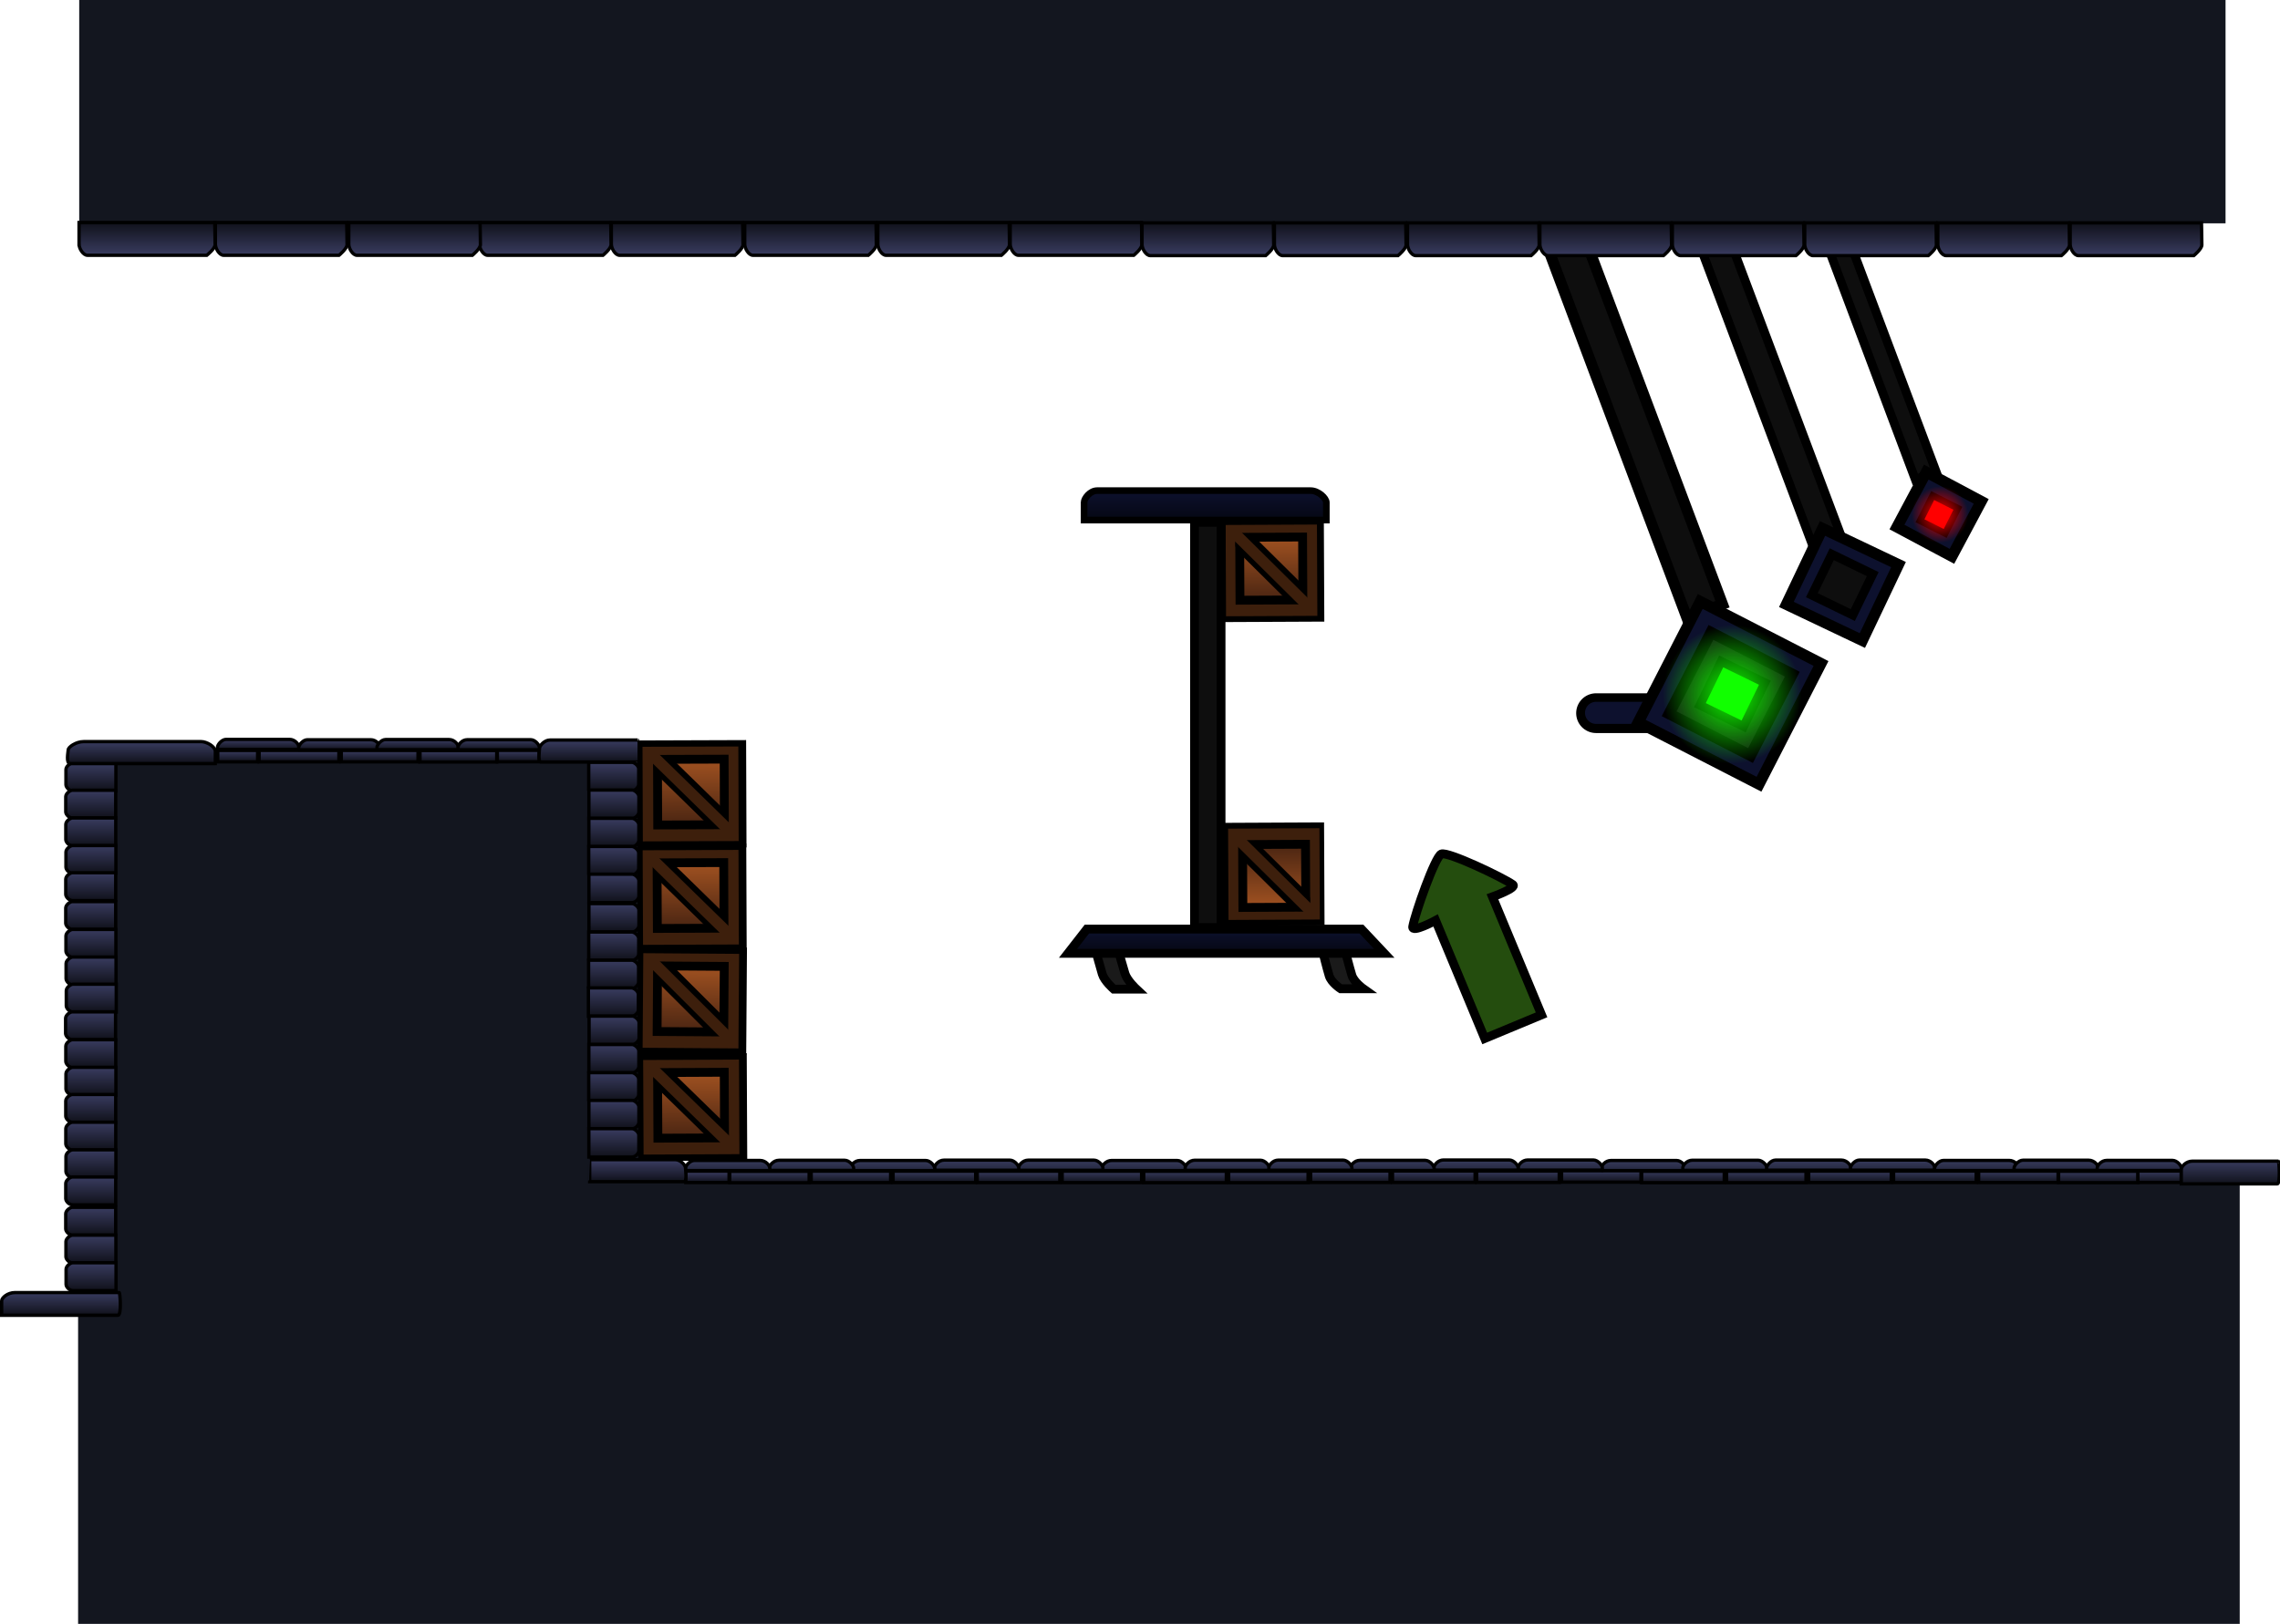 <svg version="1.1" xmlns="http://www.w3.org/2000/svg" xmlns:xlink="http://www.w3.org/1999/xlink" width="516.068" height="367.62" viewBox="0,0,516.068,367.62"><defs><radialGradient cx="373.292" cy="151.867" r="15.717" gradientUnits="userSpaceOnUse" id="color-1"><stop offset="0" stop-color="#11ff00"/><stop offset="1" stop-color="#11ff00" stop-opacity="0"/></radialGradient><linearGradient x1="164.707" y1="45.066" x2="164.707" y2="52.482" gradientUnits="userSpaceOnUse" id="color-2"><stop offset="0" stop-color="#10111a"/><stop offset="1" stop-color="#393c60"/></linearGradient><linearGradient x1="194.834" y1="45.066" x2="194.834" y2="52.482" gradientUnits="userSpaceOnUse" id="color-3"><stop offset="0" stop-color="#10111a"/><stop offset="1" stop-color="#393c60"/></linearGradient><linearGradient x1="224.795" y1="45.066" x2="224.795" y2="52.482" gradientUnits="userSpaceOnUse" id="color-4"><stop offset="0" stop-color="#10111a"/><stop offset="1" stop-color="#393c60"/></linearGradient><linearGradient x1="254.638" y1="45.137" x2="254.638" y2="52.554" gradientUnits="userSpaceOnUse" id="color-5"><stop offset="0" stop-color="#10111a"/><stop offset="1" stop-color="#393c60"/></linearGradient><linearGradient x1="284.599" y1="45.137" x2="284.599" y2="52.554" gradientUnits="userSpaceOnUse" id="color-6"><stop offset="0" stop-color="#10111a"/><stop offset="1" stop-color="#393c60"/></linearGradient><linearGradient x1="314.726" y1="45.137" x2="314.726" y2="52.554" gradientUnits="userSpaceOnUse" id="color-7"><stop offset="0" stop-color="#10111a"/><stop offset="1" stop-color="#393c60"/></linearGradient><linearGradient x1="344.687" y1="45.137" x2="344.687" y2="52.554" gradientUnits="userSpaceOnUse" id="color-8"><stop offset="0" stop-color="#10111a"/><stop offset="1" stop-color="#393c60"/></linearGradient><linearGradient x1="374.672" y1="45.137" x2="374.672" y2="52.554" gradientUnits="userSpaceOnUse" id="color-9"><stop offset="0" stop-color="#10111a"/><stop offset="1" stop-color="#393c60"/></linearGradient><linearGradient x1="404.633" y1="45.137" x2="404.633" y2="52.554" gradientUnits="userSpaceOnUse" id="color-10"><stop offset="0" stop-color="#10111a"/><stop offset="1" stop-color="#393c60"/></linearGradient><linearGradient x1="434.76" y1="45.137" x2="434.76" y2="52.554" gradientUnits="userSpaceOnUse" id="color-11"><stop offset="0" stop-color="#10111a"/><stop offset="1" stop-color="#393c60"/></linearGradient><linearGradient x1="464.721" y1="45.137" x2="464.721" y2="52.554" gradientUnits="userSpaceOnUse" id="color-12"><stop offset="0" stop-color="#10111a"/><stop offset="1" stop-color="#393c60"/></linearGradient><linearGradient x1="134.519" y1="45.066" x2="134.519" y2="52.482" gradientUnits="userSpaceOnUse" id="color-13"><stop offset="0" stop-color="#10111a"/><stop offset="1" stop-color="#393c60"/></linearGradient><linearGradient x1="104.652" y1="45.066" x2="104.652" y2="52.482" gradientUnits="userSpaceOnUse" id="color-14"><stop offset="0" stop-color="#10111a"/><stop offset="1" stop-color="#393c60"/></linearGradient><linearGradient x1="75.084" y1="45.066" x2="75.084" y2="52.482" gradientUnits="userSpaceOnUse" id="color-15"><stop offset="0" stop-color="#10111a"/><stop offset="1" stop-color="#393c60"/></linearGradient><linearGradient x1="44.896" y1="45.066" x2="44.896" y2="52.482" gradientUnits="userSpaceOnUse" id="color-16"><stop offset="0" stop-color="#10111a"/><stop offset="1" stop-color="#393c60"/></linearGradient><linearGradient x1="14.529" y1="45.066" x2="14.529" y2="52.482" gradientUnits="userSpaceOnUse" id="color-17"><stop offset="0" stop-color="#10111a"/><stop offset="1" stop-color="#393c60"/></linearGradient><linearGradient x1="155.395" y1="259.859" x2="155.395" y2="262.443" gradientUnits="userSpaceOnUse" id="color-18"><stop offset="0" stop-color="#373b5d"/><stop offset="1" stop-color="#11121c"/></linearGradient><linearGradient x1="240.203" y1="257.402" x2="240.203" y2="262.157" gradientUnits="userSpaceOnUse" id="color-19"><stop offset="0" stop-color="#373b5d"/><stop offset="1" stop-color="#11121c"/></linearGradient><linearGradient x1="230.644" y1="259.825" x2="230.644" y2="262.41" gradientUnits="userSpaceOnUse" id="color-20"><stop offset="0" stop-color="#373b5d"/><stop offset="1" stop-color="#11121c"/></linearGradient><linearGradient x1="211.781" y1="259.825" x2="211.781" y2="262.41" gradientUnits="userSpaceOnUse" id="color-21"><stop offset="0" stop-color="#373b5d"/><stop offset="1" stop-color="#11121c"/></linearGradient><linearGradient x1="221.351" y1="257.325" x2="221.351" y2="262.08" gradientUnits="userSpaceOnUse" id="color-22"><stop offset="0" stop-color="#373b5d"/><stop offset="1" stop-color="#11121c"/></linearGradient><linearGradient x1="192.734" y1="259.821" x2="192.734" y2="262.405" gradientUnits="userSpaceOnUse" id="color-23"><stop offset="0" stop-color="#373b5d"/><stop offset="1" stop-color="#11121c"/></linearGradient><linearGradient x1="202.304" y1="257.321" x2="202.304" y2="262.076" gradientUnits="userSpaceOnUse" id="color-24"><stop offset="0" stop-color="#373b5d"/><stop offset="1" stop-color="#11121c"/></linearGradient><linearGradient x1="183.269" y1="257.402" x2="183.269" y2="262.157" gradientUnits="userSpaceOnUse" id="color-25"><stop offset="0" stop-color="#373b5d"/><stop offset="1" stop-color="#11121c"/></linearGradient><linearGradient x1="173.84" y1="259.825" x2="173.84" y2="262.41" gradientUnits="userSpaceOnUse" id="color-26"><stop offset="0" stop-color="#373b5d"/><stop offset="1" stop-color="#11121c"/></linearGradient><linearGradient x1="268.33" y1="259.845" x2="268.33" y2="262.429" gradientUnits="userSpaceOnUse" id="color-27"><stop offset="0" stop-color="#373b5d"/><stop offset="1" stop-color="#11121c"/></linearGradient><linearGradient x1="249.466" y1="259.845" x2="249.466" y2="262.429" gradientUnits="userSpaceOnUse" id="color-28"><stop offset="0" stop-color="#373b5d"/><stop offset="1" stop-color="#11121c"/></linearGradient><linearGradient x1="259.036" y1="257.345" x2="259.036" y2="262.1" gradientUnits="userSpaceOnUse" id="color-29"><stop offset="0" stop-color="#373b5d"/><stop offset="1" stop-color="#11121c"/></linearGradient><linearGradient x1="164.936" y1="257.355" x2="164.936" y2="262.11" gradientUnits="userSpaceOnUse" id="color-30"><stop offset="0" stop-color="#373b5d"/><stop offset="1" stop-color="#11121c"/></linearGradient><linearGradient x1="145.934" y1="257.395" x2="145.934" y2="262.15" gradientUnits="userSpaceOnUse" id="color-31"><stop offset="0" stop-color="#373b5d"/><stop offset="1" stop-color="#11121c"/></linearGradient><linearGradient x1="141.363" y1="259.809" x2="141.363" y2="262.394" gradientUnits="userSpaceOnUse" id="color-32"><stop offset="0" stop-color="#3c3e64"/><stop offset="1" stop-color="#0f101a"/></linearGradient><linearGradient x1="353.242" y1="257.402" x2="353.242" y2="262.157" gradientUnits="userSpaceOnUse" id="color-33"><stop offset="0" stop-color="#373b5d"/><stop offset="1" stop-color="#11121c"/></linearGradient><linearGradient x1="343.684" y1="259.725" x2="343.684" y2="262.31" gradientUnits="userSpaceOnUse" id="color-34"><stop offset="0" stop-color="#373b5d"/><stop offset="1" stop-color="#11121c"/></linearGradient><linearGradient x1="324.82" y1="259.792" x2="324.82" y2="262.376" gradientUnits="userSpaceOnUse" id="color-35"><stop offset="0" stop-color="#373b5d"/><stop offset="1" stop-color="#11121c"/></linearGradient><linearGradient x1="334.39" y1="257.292" x2="334.39" y2="262.047" gradientUnits="userSpaceOnUse" id="color-36"><stop offset="0" stop-color="#373b5d"/><stop offset="1" stop-color="#11121c"/></linearGradient><linearGradient x1="305.773" y1="259.787" x2="305.773" y2="262.372" gradientUnits="userSpaceOnUse" id="color-37"><stop offset="0" stop-color="#373b5d"/><stop offset="1" stop-color="#11121c"/></linearGradient><linearGradient x1="315.343" y1="257.287" x2="315.343" y2="262.042" gradientUnits="userSpaceOnUse" id="color-38"><stop offset="0" stop-color="#373b5d"/><stop offset="1" stop-color="#11121c"/></linearGradient><linearGradient x1="296.373" y1="257.369" x2="296.373" y2="262.124" gradientUnits="userSpaceOnUse" id="color-39"><stop offset="0" stop-color="#373b5d"/><stop offset="1" stop-color="#11121c"/></linearGradient><linearGradient x1="286.879" y1="259.792" x2="286.879" y2="262.376" gradientUnits="userSpaceOnUse" id="color-40"><stop offset="0" stop-color="#373b5d"/><stop offset="1" stop-color="#11121c"/></linearGradient><linearGradient x1="381.033" y1="259.845" x2="381.033" y2="262.429" gradientUnits="userSpaceOnUse" id="color-41"><stop offset="0" stop-color="#373b5d"/><stop offset="1" stop-color="#11121c"/></linearGradient><linearGradient x1="362.169" y1="259.845" x2="362.169" y2="262.429" gradientUnits="userSpaceOnUse" id="color-42"><stop offset="0" stop-color="#373b5d"/><stop offset="1" stop-color="#11121c"/></linearGradient><linearGradient x1="371.67" y1="257.345" x2="371.67" y2="262.1" gradientUnits="userSpaceOnUse" id="color-43"><stop offset="0" stop-color="#373b5d"/><stop offset="1" stop-color="#11121c"/></linearGradient><linearGradient x1="277.845" y1="257.322" x2="277.845" y2="262.077" gradientUnits="userSpaceOnUse" id="color-44"><stop offset="0" stop-color="#373b5d"/><stop offset="1" stop-color="#11121c"/></linearGradient><linearGradient x1="456.187" y1="259.842" x2="456.187" y2="262.427" gradientUnits="userSpaceOnUse" id="color-45"><stop offset="0" stop-color="#373b5d"/><stop offset="1" stop-color="#11121c"/></linearGradient><linearGradient x1="399.974" y1="259.809" x2="399.974" y2="262.393" gradientUnits="userSpaceOnUse" id="color-46"><stop offset="0" stop-color="#373b5d"/><stop offset="1" stop-color="#11121c"/></linearGradient><linearGradient x1="390.645" y1="257.309" x2="390.645" y2="262.064" gradientUnits="userSpaceOnUse" id="color-47"><stop offset="0" stop-color="#373b5d"/><stop offset="1" stop-color="#11121c"/></linearGradient><linearGradient x1="419.193" y1="259.804" x2="419.193" y2="262.388" gradientUnits="userSpaceOnUse" id="color-48"><stop offset="0" stop-color="#373b5d"/><stop offset="1" stop-color="#11121c"/></linearGradient><linearGradient x1="409.623" y1="257.304" x2="409.623" y2="262.059" gradientUnits="userSpaceOnUse" id="color-49"><stop offset="0" stop-color="#373b5d"/><stop offset="1" stop-color="#11121c"/></linearGradient><linearGradient x1="428.658" y1="257.386" x2="428.658" y2="262.141" gradientUnits="userSpaceOnUse" id="color-50"><stop offset="0" stop-color="#373b5d"/><stop offset="1" stop-color="#11121c"/></linearGradient><linearGradient x1="438.087" y1="259.809" x2="438.087" y2="262.393" gradientUnits="userSpaceOnUse" id="color-51"><stop offset="0" stop-color="#373b5d"/><stop offset="1" stop-color="#11121c"/></linearGradient><linearGradient x1="446.647" y1="257.338" x2="446.647" y2="262.093" gradientUnits="userSpaceOnUse" id="color-52"><stop offset="0" stop-color="#373b5d"/><stop offset="1" stop-color="#11121c"/></linearGradient><linearGradient x1="465.476" y1="257.378" x2="465.476" y2="262.133" gradientUnits="userSpaceOnUse" id="color-53"><stop offset="0" stop-color="#373b5d"/><stop offset="1" stop-color="#11121c"/></linearGradient><linearGradient x1="470.046" y1="259.793" x2="470.046" y2="262.377" gradientUnits="userSpaceOnUse" id="color-54"><stop offset="0" stop-color="#373b5d"/><stop offset="1" stop-color="#11121c"/></linearGradient><linearGradient x1="258.77" y1="205.014" x2="258.77" y2="210.509" gradientUnits="userSpaceOnUse" id="color-55"><stop offset="0" stop-color="#0d112e"/><stop offset="1" stop-color="#050713"/></linearGradient><linearGradient x1="486.01" y1="257.554" x2="486.01" y2="262.698" gradientUnits="userSpaceOnUse" id="color-56"><stop offset="0" stop-color="#373b5d"/><stop offset="1" stop-color="#11121c"/></linearGradient><linearGradient x1="137.667" y1="236.359" x2="137.752" y2="254.267" gradientUnits="userSpaceOnUse" id="color-57"><stop offset="0" stop-color="#a75522"/><stop offset="1" stop-color="#3f1f10"/></linearGradient><linearGradient x1="137.681" y1="212.3" x2="137.552" y2="230.208" gradientUnits="userSpaceOnUse" id="color-58"><stop offset="0" stop-color="#a75522"/><stop offset="1" stop-color="#3f1f10"/></linearGradient><linearGradient x1="137.555" y1="188.885" x2="137.627" y2="206.793" gradientUnits="userSpaceOnUse" id="color-59"><stop offset="0" stop-color="#a75522"/><stop offset="1" stop-color="#3f1f10"/></linearGradient><linearGradient x1="137.522" y1="165.463" x2="137.585" y2="183.372" gradientUnits="userSpaceOnUse" id="color-60"><stop offset="0" stop-color="#a75522"/><stop offset="1" stop-color="#3f1f10"/></linearGradient><linearGradient x1="269.639" y1="201.148" x2="269.559" y2="183.979" gradientUnits="userSpaceOnUse" id="color-61"><stop offset="0" stop-color="#a75522"/><stop offset="1" stop-color="#3f1f10"/></linearGradient><linearGradient x1="268.998" y1="115.233" x2="269.077" y2="132.401" gradientUnits="userSpaceOnUse" id="color-62"><stop offset="0" stop-color="#a75522"/><stop offset="1" stop-color="#3f1f10"/></linearGradient><linearGradient x1="254.034" y1="105.756" x2="254.034" y2="112.423" gradientUnits="userSpaceOnUse" id="color-63"><stop offset="0" stop-color="#0d112e"/><stop offset="1" stop-color="#050713"/></linearGradient><linearGradient x1="84.99" y1="164.609" x2="84.99" y2="167.193" gradientUnits="userSpaceOnUse" id="color-64"><stop offset="0" stop-color="#393c60"/><stop offset="1" stop-color="#10111a"/></linearGradient><linearGradient x1="35.036" y1="164.575" x2="35.036" y2="167.16" gradientUnits="userSpaceOnUse" id="color-65"><stop offset="0" stop-color="#393c60"/><stop offset="1" stop-color="#10111a"/></linearGradient><linearGradient x1="48.92" y1="164.571" x2="48.92" y2="167.155" gradientUnits="userSpaceOnUse" id="color-66"><stop offset="0" stop-color="#393c60"/><stop offset="1" stop-color="#10111a"/></linearGradient><linearGradient x1="39.674" y1="162.071" x2="39.674" y2="164.447" gradientUnits="userSpaceOnUse" id="color-67"><stop offset="0" stop-color="#393c60"/><stop offset="1" stop-color="#10111a"/></linearGradient><linearGradient x1="58.063" y1="162.152" x2="58.063" y2="164.529" gradientUnits="userSpaceOnUse" id="color-68"><stop offset="0" stop-color="#393c60"/><stop offset="1" stop-color="#10111a"/></linearGradient><linearGradient x1="67.172" y1="164.575" x2="67.172" y2="167.16" gradientUnits="userSpaceOnUse" id="color-69"><stop offset="0" stop-color="#393c60"/><stop offset="1" stop-color="#10111a"/></linearGradient><linearGradient x1="75.774" y1="162.105" x2="75.774" y2="164.482" gradientUnits="userSpaceOnUse" id="color-70"><stop offset="0" stop-color="#393c60"/><stop offset="1" stop-color="#10111a"/></linearGradient><linearGradient x1="94.13" y1="162.145" x2="94.13" y2="164.522" gradientUnits="userSpaceOnUse" id="color-71"><stop offset="0" stop-color="#393c60"/><stop offset="1" stop-color="#10111a"/></linearGradient><linearGradient x1="98.545" y1="164.559" x2="98.545" y2="167.144" gradientUnits="userSpaceOnUse" id="color-72"><stop offset="0" stop-color="#393c60"/><stop offset="1" stop-color="#10111a"/></linearGradient><linearGradient x1="114.399" y1="162.221" x2="114.399" y2="167.198" gradientUnits="userSpaceOnUse" id="color-73"><stop offset="0" stop-color="#393c60"/><stop offset="1" stop-color="#10111a"/></linearGradient><linearGradient x1="1.771" y1="268.003" x2="1.771" y2="274.304" gradientUnits="userSpaceOnUse" id="color-74"><stop offset="0" stop-color="#393c60"/><stop offset="1" stop-color="#10111a"/></linearGradient><linearGradient x1="1.818" y1="274.307" x2="1.818" y2="280.609" gradientUnits="userSpaceOnUse" id="color-75"><stop offset="0" stop-color="#393c60"/><stop offset="1" stop-color="#10111a"/></linearGradient><linearGradient x1="1.85" y1="280.56" x2="1.85" y2="286.862" gradientUnits="userSpaceOnUse" id="color-76"><stop offset="0" stop-color="#393c60"/><stop offset="1" stop-color="#10111a"/></linearGradient><linearGradient x1="1.771" y1="198.794" x2="1.771" y2="205.095" gradientUnits="userSpaceOnUse" id="color-77"><stop offset="0" stop-color="#393c60"/><stop offset="1" stop-color="#10111a"/></linearGradient><linearGradient x1="1.818" y1="205.098" x2="1.818" y2="211.4" gradientUnits="userSpaceOnUse" id="color-78"><stop offset="0" stop-color="#393c60"/><stop offset="1" stop-color="#10111a"/></linearGradient><linearGradient x1="1.85" y1="211.351" x2="1.85" y2="217.653" gradientUnits="userSpaceOnUse" id="color-79"><stop offset="0" stop-color="#393c60"/><stop offset="1" stop-color="#10111a"/></linearGradient><linearGradient x1="1.898" y1="217.499" x2="1.898" y2="223.801" gradientUnits="userSpaceOnUse" id="color-80"><stop offset="0" stop-color="#393c60"/><stop offset="1" stop-color="#10111a"/></linearGradient><linearGradient x1="1.74" y1="223.762" x2="1.74" y2="230.063" gradientUnits="userSpaceOnUse" id="color-81"><stop offset="0" stop-color="#393c60"/><stop offset="1" stop-color="#10111a"/></linearGradient><linearGradient x1="1.788" y1="230.066" x2="1.788" y2="236.368" gradientUnits="userSpaceOnUse" id="color-82"><stop offset="0" stop-color="#393c60"/><stop offset="1" stop-color="#10111a"/></linearGradient><linearGradient x1="1.82" y1="236.319" x2="1.82" y2="242.621" gradientUnits="userSpaceOnUse" id="color-83"><stop offset="0" stop-color="#393c60"/><stop offset="1" stop-color="#10111a"/></linearGradient><linearGradient x1="1.776" y1="242.467" x2="1.776" y2="248.769" gradientUnits="userSpaceOnUse" id="color-84"><stop offset="0" stop-color="#393c60"/><stop offset="1" stop-color="#10111a"/></linearGradient><linearGradient x1="1.788" y1="248.743" x2="1.788" y2="255.044" gradientUnits="userSpaceOnUse" id="color-85"><stop offset="0" stop-color="#393c60"/><stop offset="1" stop-color="#10111a"/></linearGradient><linearGradient x1="1.82" y1="254.995" x2="1.82" y2="261.297" gradientUnits="userSpaceOnUse" id="color-86"><stop offset="0" stop-color="#393c60"/><stop offset="1" stop-color="#10111a"/></linearGradient><linearGradient x1="1.776" y1="261.144" x2="1.776" y2="267.445" gradientUnits="userSpaceOnUse" id="color-87"><stop offset="0" stop-color="#393c60"/><stop offset="1" stop-color="#10111a"/></linearGradient><linearGradient x1="1.82" y1="167.438" x2="1.82" y2="173.74" gradientUnits="userSpaceOnUse" id="color-88"><stop offset="0" stop-color="#393c60"/><stop offset="1" stop-color="#10111a"/></linearGradient><linearGradient x1="1.776" y1="173.587" x2="1.776" y2="179.888" gradientUnits="userSpaceOnUse" id="color-89"><stop offset="0" stop-color="#393c60"/><stop offset="1" stop-color="#10111a"/></linearGradient><linearGradient x1="1.788" y1="179.862" x2="1.788" y2="186.164" gradientUnits="userSpaceOnUse" id="color-90"><stop offset="0" stop-color="#393c60"/><stop offset="1" stop-color="#10111a"/></linearGradient><linearGradient x1="1.82" y1="186.114" x2="1.82" y2="192.416" gradientUnits="userSpaceOnUse" id="color-91"><stop offset="0" stop-color="#393c60"/><stop offset="1" stop-color="#10111a"/></linearGradient><linearGradient x1="1.776" y1="192.263" x2="1.776" y2="198.565" gradientUnits="userSpaceOnUse" id="color-92"><stop offset="0" stop-color="#393c60"/><stop offset="1" stop-color="#10111a"/></linearGradient><linearGradient x1="-4.952" y1="287.304" x2="-4.952" y2="292.448" gradientUnits="userSpaceOnUse" id="color-93"><stop offset="0" stop-color="#393c60"/><stop offset="1" stop-color="#10111a"/></linearGradient><linearGradient x1="13.246" y1="162.577" x2="13.246" y2="167.554" gradientUnits="userSpaceOnUse" id="color-94"><stop offset="0" stop-color="#393c60"/><stop offset="1" stop-color="#10111a"/></linearGradient><linearGradient x1="125.608" y1="257.221" x2="125.608" y2="262.198" gradientUnits="userSpaceOnUse" id="color-95"><stop offset="0" stop-color="#3c3e64"/><stop offset="1" stop-color="#0f101a"/></linearGradient><radialGradient cx="420.342" cy="111.167" r="6.417" gradientUnits="userSpaceOnUse" id="color-96"><stop offset="0" stop-color="#ff0000"/><stop offset="1" stop-color="#ff0000" stop-opacity="0"/></radialGradient><linearGradient x1="120.201" y1="199.253" x2="120.201" y2="205.681" gradientUnits="userSpaceOnUse" id="color-97"><stop offset="0" stop-color="#393c60"/><stop offset="1" stop-color="#10111a"/></linearGradient><linearGradient x1="120.153" y1="205.684" x2="120.153" y2="212.112" gradientUnits="userSpaceOnUse" id="color-98"><stop offset="0" stop-color="#393c60"/><stop offset="1" stop-color="#10111a"/></linearGradient><linearGradient x1="120.121" y1="212.062" x2="120.121" y2="218.489" gradientUnits="userSpaceOnUse" id="color-99"><stop offset="0" stop-color="#393c60"/><stop offset="1" stop-color="#10111a"/></linearGradient><linearGradient x1="120.074" y1="218.333" x2="120.074" y2="224.761" gradientUnits="userSpaceOnUse" id="color-100"><stop offset="0" stop-color="#393c60"/><stop offset="1" stop-color="#10111a"/></linearGradient><linearGradient x1="120.231" y1="224.72" x2="120.231" y2="231.148" gradientUnits="userSpaceOnUse" id="color-101"><stop offset="0" stop-color="#393c60"/><stop offset="1" stop-color="#10111a"/></linearGradient><linearGradient x1="120.183" y1="231.151" x2="120.183" y2="237.578" gradientUnits="userSpaceOnUse" id="color-102"><stop offset="0" stop-color="#393c60"/><stop offset="1" stop-color="#10111a"/></linearGradient><linearGradient x1="120.152" y1="237.528" x2="120.152" y2="243.956" gradientUnits="userSpaceOnUse" id="color-103"><stop offset="0" stop-color="#393c60"/><stop offset="1" stop-color="#10111a"/></linearGradient><linearGradient x1="120.195" y1="243.799" x2="120.195" y2="250.227" gradientUnits="userSpaceOnUse" id="color-104"><stop offset="0" stop-color="#393c60"/><stop offset="1" stop-color="#10111a"/></linearGradient><linearGradient x1="120.183" y1="250.2" x2="120.183" y2="256.628" gradientUnits="userSpaceOnUse" id="color-105"><stop offset="0" stop-color="#393c60"/><stop offset="1" stop-color="#10111a"/></linearGradient><linearGradient x1="120.152" y1="167.272" x2="120.152" y2="173.699" gradientUnits="userSpaceOnUse" id="color-106"><stop offset="0" stop-color="#393c60"/><stop offset="1" stop-color="#10111a"/></linearGradient><linearGradient x1="120.195" y1="173.543" x2="120.195" y2="179.97" gradientUnits="userSpaceOnUse" id="color-107"><stop offset="0" stop-color="#393c60"/><stop offset="1" stop-color="#10111a"/></linearGradient><linearGradient x1="120.183" y1="179.943" x2="120.183" y2="186.371" gradientUnits="userSpaceOnUse" id="color-108"><stop offset="0" stop-color="#393c60"/><stop offset="1" stop-color="#10111a"/></linearGradient><linearGradient x1="120.152" y1="186.321" x2="120.152" y2="192.749" gradientUnits="userSpaceOnUse" id="color-109"><stop offset="0" stop-color="#393c60"/><stop offset="1" stop-color="#10111a"/></linearGradient><linearGradient x1="120.195" y1="192.592" x2="120.195" y2="199.02" gradientUnits="userSpaceOnUse" id="color-110"><stop offset="0" stop-color="#393c60"/><stop offset="1" stop-color="#10111a"/></linearGradient></defs><g transform="translate(18.759,5.313)"><g data-paper-data="{&quot;isPaintingLayer&quot;:true}" fill-rule="nonzero" stroke-linejoin="miter" stroke-miterlimit="10" stroke-dasharray="" stroke-dashoffset="0" style="mix-blend-mode: normal"><path d="M-1.081,362.308v-100.035h489.272v100.035z" fill="#13161f" stroke="none" stroke-width="0" stroke-linecap="butt"/><path d="M356,156.135h-13.5" fill="none" stroke="#000000" stroke-width="9" stroke-linecap="round"/><path d="M342.5,156.064h12.167" fill="none" stroke="#0d112e" stroke-width="5" stroke-linecap="round"/><g stroke-linecap="butt"><path d="M371.116,131.461l-8.064,3.031l-34.254,-91.118l8.064,-3.031z" data-paper-data="{&quot;index&quot;:null}" fill="#0e0e0e" stroke="#000000" stroke-width="2.5"/><path d="M379.384,172.228l-27.336,-14.038l14.038,-27.336l27.336,14.038z" fill="#0d112e" stroke="#000000" stroke-width="2.5"/><path d="M377.465,165.728l-18.416,-9.457l9.457,-18.416l18.416,9.457z" fill="#141414" stroke="#000000" stroke-width="2.5"/><path d="M366.01,154.318l4.815,-9.89l9.89,4.815l-4.815,9.89z" fill="#11ff00" stroke="#000000" stroke-width="2"/><path d="M357.575,151.867c0,-8.68 7.037,-15.717 15.717,-15.717c8.68,0 15.717,7.037 15.717,15.717c0,8.68 -7.037,15.717 -15.717,15.717c-8.68,0 -15.717,-7.037 -15.717,-15.717z" fill="url(#color-1)" stroke="none" stroke-width="0"/></g><path d="M233.34,218.617c0,0 -2.123,-1.834 -2.602,-3.411c-0.572,-1.882 -1.401,-5.046 -1.401,-5.046h5.124c0,0 0.829,3.023 1.401,4.905c0.479,1.577 2.602,3.551 2.602,3.551z" fill="#1a1a1a" stroke="#000000" stroke-width="2" stroke-linecap="butt"/><path d="M284.696,218.523c0,0 -2.123,-1.365 -2.602,-2.942c-0.572,-1.882 -1.401,-5.28 -1.401,-5.28h5.124c0,0 0.829,3.257 1.401,5.14c0.479,1.577 2.602,3.083 2.602,3.083z" fill="#1a1a1a" stroke="#000000" stroke-width="2" stroke-linecap="butt"/><path d="M397.623,115.098l-6.35,2.387l-26.974,-71.755l6.35,-2.387z" data-paper-data="{&quot;index&quot;:null}" fill="#0e0e0e" stroke="#000000" stroke-width="2" stroke-linecap="butt"/><path d="M402.779,139.696l-17.194,-8.177l8.177,-17.194l17.194,8.177z" fill="#0d112e" stroke="#000000" stroke-width="2.5" stroke-linecap="butt"/><path d="M419.473,101.471l-4.702,1.767l-19.972,-53.129l4.702,-1.767z" data-paper-data="{&quot;index&quot;:null}" fill="#0e0e0e" stroke="#000000" stroke-width="2" stroke-linecap="butt"/><path d="M423.049,120.634l-12.438,-6.634l6.634,-12.438l12.438,6.634z" fill="#0d112e" stroke="#000000" stroke-width="2.5" stroke-linecap="butt"/><path d="M-0.83,45.243v-50.556h485.812v50.556z" fill="#13161f" stroke="none" stroke-width="0" stroke-linecap="butt"/><path d="M149.809,49.982c0,-1.351 0,-4.917 0,-4.917h29.713c0,0 0.083,3.631 0.083,5c0,0.927 -1.821,2.417 -1.821,2.417c0,0 -22.444,0 -26.113,0c-0.98,0 -1.862,-1.553 -1.862,-2.5z" fill="url(#color-2)" stroke="#000000" stroke-width="0.75" stroke-linecap="butt"/><path d="M179.936,49.982c0,-1.351 0,-4.917 0,-4.917h29.713c0,0 0.083,3.631 0.083,5c0,0.927 -1.821,2.417 -1.821,2.417c0,0 -22.444,0 -26.113,0c-0.98,0 -1.862,-1.553 -1.862,-2.5z" fill="url(#color-3)" stroke="#000000" stroke-width="0.75" stroke-linecap="butt"/><path d="M209.897,49.982c0,-1.351 0,-4.917 0,-4.917h29.713c0,0 0.083,3.631 0.083,5c0,0.927 -1.821,2.417 -1.821,2.417c0,0 -22.444,0 -26.113,0c-0.98,0 -1.862,-1.553 -1.862,-2.5z" fill="url(#color-4)" stroke="#000000" stroke-width="0.75" stroke-linecap="butt"/><path d="M239.74,50.054c0,-1.351 0,-4.917 0,-4.917h29.713c0,0 0.083,3.631 0.083,5c0,0.927 -1.821,2.417 -1.821,2.417c0,0 -22.444,0 -26.113,0c-0.98,0 -1.862,-1.553 -1.862,-2.5z" fill="url(#color-5)" stroke="#000000" stroke-width="0.75" stroke-linecap="butt"/><path d="M269.701,50.054c0,-1.351 0,-4.917 0,-4.917h29.713c0,0 0.083,3.631 0.083,5c0,0.927 -1.821,2.417 -1.821,2.417c0,0 -22.444,0 -26.113,0c-0.98,0 -1.862,-1.553 -1.862,-2.5z" fill="url(#color-6)" stroke="#000000" stroke-width="0.75" stroke-linecap="butt"/><path d="M299.828,50.054c0,-1.351 0,-4.917 0,-4.917h29.713c0,0 0.083,3.631 0.083,5c0,0.927 -1.821,2.417 -1.821,2.417c0,0 -22.444,0 -26.113,0c-0.98,0 -1.862,-1.553 -1.862,-2.5z" fill="url(#color-7)" stroke="#000000" stroke-width="0.75" stroke-linecap="butt"/><path d="M329.789,50.054c0,-1.351 0,-4.917 0,-4.917h29.713c0,0 0.083,3.631 0.083,5c0,0.927 -1.821,2.417 -1.821,2.417c0,0 -22.444,0 -26.113,0c-0.98,0 -1.862,-1.553 -1.862,-2.5z" fill="url(#color-8)" stroke="#000000" stroke-width="0.75" stroke-linecap="butt"/><path d="M359.774,50.054c0,-1.351 0,-4.917 0,-4.917h29.713c0,0 0.083,3.631 0.083,5c0,0.927 -1.821,2.417 -1.821,2.417c0,0 -22.444,0 -26.113,0c-0.98,0 -1.862,-1.553 -1.862,-2.5z" fill="url(#color-9)" stroke="#000000" stroke-width="0.75" stroke-linecap="butt"/><path d="M389.736,50.054c0,-1.351 0,-4.917 0,-4.917h29.713c0,0 0.083,3.631 0.083,5c0,0.927 -1.821,2.417 -1.821,2.417c0,0 -22.444,0 -26.113,0c-0.98,0 -1.862,-1.553 -1.862,-2.5z" fill="url(#color-10)" stroke="#000000" stroke-width="0.75" stroke-linecap="butt"/><path d="M419.862,50.054c0,-1.351 0,-4.917 0,-4.917h29.713c0,0 0.083,3.631 0.083,5c0,0.927 -1.821,2.417 -1.821,2.417c0,0 -22.444,0 -26.113,0c-0.98,0 -1.862,-1.553 -1.862,-2.5z" fill="url(#color-11)" stroke="#000000" stroke-width="0.75" stroke-linecap="butt"/><path d="M449.824,50.054c0,-1.351 0,-4.917 0,-4.917h29.713c0,0 0.083,3.631 0.083,5c0,0.927 -1.821,2.417 -1.821,2.417c0,0 -22.444,0 -26.113,0c-0.98,0 -1.862,-1.553 -1.862,-2.5z" fill="url(#color-12)" stroke="#000000" stroke-width="0.75" stroke-linecap="butt"/><path d="M119.621,49.982c0,-1.351 0,-4.917 0,-4.917h29.713c0,0 0.083,3.631 0.083,5c0,0.927 -1.821,2.417 -1.821,2.417c0,0 -22.444,0 -26.113,0c-0.98,0 -1.862,-1.553 -1.862,-2.5z" fill="url(#color-13)" stroke="#000000" stroke-width="0.75" stroke-linecap="butt"/><path d="M89.754,49.982c0,-1.351 0,-4.917 0,-4.917h29.713c0,0 0.083,3.631 0.083,5c0,0.927 -1.821,2.417 -1.821,2.417c0,0 -22.444,0 -26.113,0c-0.98,0 -1.862,-1.553 -1.862,-2.5z" fill="url(#color-14)" stroke="#000000" stroke-width="0.75" stroke-linecap="butt"/><path d="M60.186,49.982c0,-1.351 0,-4.917 0,-4.917h29.713c0,0 0.083,3.631 0.083,5c0,0.927 -1.821,2.417 -1.821,2.417c0,0 -22.444,0 -26.113,0c-0.98,0 -1.862,-1.553 -1.862,-2.5z" fill="url(#color-15)" stroke="#000000" stroke-width="0.75" stroke-linecap="butt"/><path d="M29.998,49.982c0,-1.351 0,-4.917 0,-4.917h29.713c0,0 0.083,3.631 0.083,5c0,0.927 -1.821,2.417 -1.821,2.417c0,0 -22.444,0 -26.113,0c-0.98,0 -1.862,-1.553 -1.862,-2.5z" fill="url(#color-16)" stroke="#000000" stroke-width="0.75" stroke-linecap="butt"/><path d="M-0.869,49.982c0,-1.351 0,-4.917 0,-4.917h30.71c0,0 0.086,3.631 0.086,5c0,0.927 -1.882,2.417 -1.882,2.417c0,0 -23.197,0 -26.989,0c-1.013,0 -1.925,-1.553 -1.925,-2.5z" fill="url(#color-17)" stroke="#000000" stroke-width="0.75" stroke-linecap="butt"/><path d="M146.407,262.443v-2.584h17.977v2.584z" data-paper-data="{&quot;index&quot;:null}" fill="url(#color-18)" stroke="#000000" stroke-width="0.75" stroke-linecap="butt"/><path d="M230.67,259.691c0,0 0,0.319 0,-0.556c0,-0.617 0.933,-1.732 2.156,-1.732c4.003,0 12.661,0 14.89,0c1.002,0 2.021,1.172 2.021,1.809c0,0.873 0,0.479 0,0.479z" data-paper-data="{&quot;index&quot;:null}" fill="url(#color-19)" stroke="#000000" stroke-width="0.75" stroke-linecap="butt"/><path d="M221.656,262.41v-2.584h17.977v2.584z" data-paper-data="{&quot;index&quot;:null}" fill="url(#color-20)" stroke="#000000" stroke-width="0.75" stroke-linecap="butt"/><path d="M202.434,262.41v-2.584h18.694v2.584z" data-paper-data="{&quot;index&quot;:null}" fill="url(#color-21)" stroke="#000000" stroke-width="0.75" stroke-linecap="butt"/><path d="M211.818,259.614c0,0 0,0.319 0,-0.556c0,-0.617 0.933,-1.732 2.156,-1.732c4.003,0 12.661,0 14.89,0c1.002,0 2.021,1.172 2.021,1.809c0,0.873 0,0.479 0,0.479z" data-paper-data="{&quot;index&quot;:null}" fill="url(#color-22)" stroke="#000000" stroke-width="0.75" stroke-linecap="butt"/><path d="M183.387,262.405v-2.584h18.694v2.584z" data-paper-data="{&quot;index&quot;:null}" fill="url(#color-23)" stroke="#000000" stroke-width="0.75" stroke-linecap="butt"/><path d="M192.771,259.609c0,0 0,0.319 0,-0.556c0,-0.617 0.933,-1.732 2.156,-1.732c4.003,0 12.661,0 14.89,0c1.002,0 2.021,1.172 2.021,1.809c0,0.873 0,0.479 0,0.479z" data-paper-data="{&quot;index&quot;:null}" fill="url(#color-24)" stroke="#000000" stroke-width="0.75" stroke-linecap="butt"/><path d="M173.736,259.691c0,0 0,0.319 0,-0.556c0,-0.617 0.933,-1.732 2.156,-1.732c4.003,0 12.661,0 14.89,0c1.002,0 2.021,1.172 2.021,1.809c0,0.873 0,0.479 0,0.479z" data-paper-data="{&quot;index&quot;:null}" fill="url(#color-25)" stroke="#000000" stroke-width="0.75" stroke-linecap="butt"/><path d="M164.852,262.41v-2.584h17.977v2.584z" data-paper-data="{&quot;index&quot;:null}" fill="url(#color-26)" stroke="#000000" stroke-width="0.75" stroke-linecap="butt"/><path d="M259.341,262.429v-2.584h17.977v2.584z" data-paper-data="{&quot;index&quot;:null}" fill="url(#color-27)" stroke="#000000" stroke-width="0.75" stroke-linecap="butt"/><path d="M240.119,262.429v-2.584h18.694v2.584z" data-paper-data="{&quot;index&quot;:null}" fill="url(#color-28)" stroke="#000000" stroke-width="0.75" stroke-linecap="butt"/><path d="M249.503,259.633c0,0 0,0.319 0,-0.556c0,-0.617 0.933,-1.732 2.156,-1.732c4.003,0 12.661,0 14.89,0c1.002,0 2.021,1.172 2.021,1.809c0,0.873 0,0.479 0,0.479z" data-paper-data="{&quot;index&quot;:null}" fill="url(#color-29)" stroke="#000000" stroke-width="0.75" stroke-linecap="butt"/><path d="M155.402,259.643c0,0 0,0.319 0,-0.556c0,-0.617 0.933,-1.732 2.156,-1.732c4.003,0 12.661,0 14.89,0c1.002,0 2.021,1.172 2.021,1.809c0,0.873 0,0.479 0,0.479z" data-paper-data="{&quot;index&quot;:null}" fill="url(#color-30)" stroke="#000000" stroke-width="0.75" stroke-linecap="butt"/><path d="M136.401,259.683c0,0 0,0.393 0,-0.479c0,-0.638 1.019,-1.809 2.021,-1.809c2.23,0 10.887,0 14.89,0c1.223,0 2.156,1.115 2.156,1.732c0,0.876 0,0.556 0,0.556z" data-paper-data="{&quot;index&quot;:null}" fill="url(#color-31)" stroke="#000000" stroke-width="0.75" stroke-linecap="butt"/><path d="M136.466,262.394v-2.584h9.794v2.584z" data-paper-data="{&quot;index&quot;:null}" fill="url(#color-32)" stroke="#000000" stroke-width="0.75" stroke-linecap="butt"/><path d="M343.709,259.691c0,0 0,0.319 0,-0.556c0,-0.617 0.933,-1.732 2.156,-1.732c4.003,0 12.661,0 14.89,0c1.002,0 2.021,1.172 2.021,1.809c0,0.873 0,0.479 0,0.479z" data-paper-data="{&quot;index&quot;:null}" fill="url(#color-33)" stroke="#000000" stroke-width="0.75" stroke-linecap="butt"/><path d="M334.695,262.31v-2.584h17.977v2.584z" data-paper-data="{&quot;index&quot;:null}" fill="url(#color-34)" stroke="#000000" stroke-width="0.75" stroke-linecap="butt"/><path d="M315.473,262.376v-2.584h18.694v2.584z" data-paper-data="{&quot;index&quot;:null}" fill="url(#color-35)" stroke="#000000" stroke-width="0.75" stroke-linecap="butt"/><path d="M324.857,259.58c0,0 0,0.319 0,-0.556c0,-0.617 0.933,-1.732 2.156,-1.732c4.003,0 12.661,0 14.89,0c1.002,0 2.021,1.172 2.021,1.809c0,0.873 0,0.479 0,0.479z" data-paper-data="{&quot;index&quot;:null}" fill="url(#color-36)" stroke="#000000" stroke-width="0.75" stroke-linecap="butt"/><path d="M296.426,262.372v-2.584h18.694v2.584z" data-paper-data="{&quot;index&quot;:null}" fill="url(#color-37)" stroke="#000000" stroke-width="0.75" stroke-linecap="butt"/><path d="M305.81,259.576c0,0 0,0.319 0,-0.556c0,-0.617 0.933,-1.732 2.156,-1.732c4.003,0 12.661,0 14.89,0c1.002,0 2.021,1.172 2.021,1.809c0,0.873 0,0.479 0,0.479z" data-paper-data="{&quot;index&quot;:null}" fill="url(#color-38)" stroke="#000000" stroke-width="0.75" stroke-linecap="butt"/><path d="M286.904,259.657c0,0 0,0.319 0,-0.556c0,-0.617 0.927,-1.732 2.141,-1.732c3.976,0 12.575,0 14.789,0c0.995,0 2.007,1.172 2.007,1.809c0,0.873 0,0.479 0,0.479z" data-paper-data="{&quot;index&quot;:null}" fill="url(#color-39)" stroke="#000000" stroke-width="0.75" stroke-linecap="butt"/><path d="M277.891,262.376v-2.584h17.977v2.584z" data-paper-data="{&quot;index&quot;:null}" fill="url(#color-40)" stroke="#000000" stroke-width="0.75" stroke-linecap="butt"/><path d="M372.044,262.429v-2.584h17.977v2.584z" data-paper-data="{&quot;index&quot;:null}" fill="url(#color-41)" stroke="#000000" stroke-width="0.75" stroke-linecap="butt"/><path d="M352.822,262.429v-2.584h18.694v2.584z" data-paper-data="{&quot;index&quot;:null}" fill="url(#color-42)" stroke="#000000" stroke-width="0.75" stroke-linecap="butt"/><path d="M362.137,259.633c0,0 0,0.319 0,-0.556c0,-0.617 0.933,-1.732 2.156,-1.732c4.003,0 12.661,0 14.89,0c1.002,0 2.021,1.172 2.021,1.809c0,0.873 0,0.479 0,0.479z" data-paper-data="{&quot;index&quot;:null}" fill="url(#color-43)" stroke="#000000" stroke-width="0.75" stroke-linecap="butt"/><path d="M268.441,259.61c0,0 0,0.319 0,-0.556c0,-0.617 0.92,-1.732 2.126,-1.732c3.949,0 12.489,0 14.688,0c0.988,0 1.993,1.172 1.993,1.809c0,0.873 0,0.479 0,0.479z" data-paper-data="{&quot;index&quot;:null}" fill="url(#color-44)" stroke="#000000" stroke-width="0.75" stroke-linecap="butt"/><path d="M447.198,262.427v-2.584h17.977v2.584z" data-paper-data="{&quot;index&quot;:null}" fill="url(#color-45)" stroke="#000000" stroke-width="0.75" stroke-linecap="butt"/><path d="M390.627,262.393v-2.584h18.694v2.584z" data-paper-data="{&quot;index&quot;:null}" fill="url(#color-46)" stroke="#000000" stroke-width="0.75" stroke-linecap="butt"/><path d="M381.112,259.597c0,0 0,0.393 0,-0.479c0,-0.638 1.019,-1.809 2.021,-1.809c2.23,0 10.887,0 14.89,0c1.223,0 2.156,1.115 2.156,1.732c0,0.876 0,0.556 0,0.556z" data-paper-data="{&quot;index&quot;:null}" fill="url(#color-47)" stroke="#000000" stroke-width="0.75" stroke-linecap="butt"/><path d="M409.847,262.388v-2.584h18.694v2.584z" data-paper-data="{&quot;index&quot;:null}" fill="url(#color-48)" stroke="#000000" stroke-width="0.75" stroke-linecap="butt"/><path d="M400.09,259.592c0,0 0,0.393 0,-0.479c0,-0.638 1.019,-1.809 2.021,-1.809c2.23,0 10.887,0 14.89,0c1.223,0 2.156,1.115 2.156,1.732c0,0.876 0,0.556 0,0.556z" data-paper-data="{&quot;index&quot;:null}" fill="url(#color-49)" stroke="#000000" stroke-width="0.75" stroke-linecap="butt"/><path d="M419.125,259.674c0,0 0,0.393 0,-0.479c0,-0.638 1.019,-1.809 2.021,-1.809c2.23,0 10.887,0 14.89,0c1.223,0 2.156,1.115 2.156,1.732c0,0.876 0,0.556 0,0.556z" data-paper-data="{&quot;index&quot;:null}" fill="url(#color-50)" stroke="#000000" stroke-width="0.75" stroke-linecap="butt"/><path d="M429.099,262.393v-2.584h17.977v2.584z" data-paper-data="{&quot;index&quot;:null}" fill="url(#color-51)" stroke="#000000" stroke-width="0.75" stroke-linecap="butt"/><path d="M437.113,259.627c0,0 0,0.393 0,-0.479c0,-0.638 1.019,-1.809 2.021,-1.809c2.23,0 10.887,0 14.89,0c1.223,0 2.156,1.115 2.156,1.732c0,0.876 0,0.556 0,0.556z" data-paper-data="{&quot;index&quot;:null}" fill="url(#color-52)" stroke="#000000" stroke-width="0.75" stroke-linecap="butt"/><path d="M455.942,259.667c0,0 0,0.319 0,-0.556c0,-0.617 0.933,-1.732 2.156,-1.732c4.003,0 12.661,0 14.89,0c1.002,0 2.021,1.172 2.021,1.809c0,0.873 0,0.479 0,0.479z" data-paper-data="{&quot;index&quot;:null}" fill="url(#color-53)" stroke="#000000" stroke-width="0.75" stroke-linecap="butt"/><path d="M465.149,262.377v-2.584h9.794v2.584z" data-paper-data="{&quot;index&quot;:null}" fill="url(#color-54)" stroke="#000000" stroke-width="0.75" stroke-linecap="butt"/><path d="M-0.583,262.664v-95.414h127.1v95.414z" fill="#13161f" stroke="none" stroke-width="0" stroke-linecap="butt"/><path d="M222.97,210.509l4.282,-5.495h62.145l5.174,5.495z" fill="url(#color-55)" stroke="#000000" stroke-width="2" stroke-linecap="butt"/><path d="M474.967,262.698c0,0 0,-2.323 0,-3.27c0,-0.668 1.081,-1.874 2.497,-1.874c4.637,0 16.888,0 19.47,0c0.161,0 0.482,5.144 -0.232,5.144c-2.806,0 -21.735,0 -21.735,0z" data-paper-data="{&quot;index&quot;:null}" fill="url(#color-56)" stroke="#000000" stroke-width="0.75" stroke-linecap="butt"/><path d="M125.699,257.517l-0.115,-24.294l24.677,-0.113l0.115,24.294z" fill="#000000" stroke="none" stroke-width="0" stroke-linecap="butt"/><path d="M128.657,254.309l-0.084,-17.908l18.19,-0.083l0.084,17.908z" fill="url(#color-57)" stroke="#3d1f0c" stroke-width="3.5" stroke-linecap="butt"/><path d="M130.151,252.353l-0.07,-14.853l15.087,-0.069l0.07,14.853z" fill="none" stroke="#000000" stroke-width="2" stroke-linecap="butt"/><path d="M131.673,239.171l11.388,11.108" fill="none" stroke="#000000" stroke-width="5" stroke-linecap="round"/><path d="M129.309,236.97l16.36,15.957" fill="none" stroke="#3d1f0c" stroke-width="2.5" stroke-linecap="round"/><path d="M125.462,233.319l0.175,-24.294l24.677,0.172l-0.175,24.294z" fill="#000000" stroke="none" stroke-width="0" stroke-linecap="butt"/><path d="M128.457,230.145l0.129,-17.908l18.19,0.127l-0.129,17.908z" fill="url(#color-58)" stroke="#3d1f0c" stroke-width="3.5" stroke-linecap="butt"/><path d="M129.974,228.206l0.107,-14.853l15.087,0.105l-0.107,14.853z" fill="none" stroke="#000000" stroke-width="2" stroke-linecap="butt"/><path d="M142.909,226.282l-11.255,-11.238" fill="none" stroke="#000000" stroke-width="5" stroke-linecap="round"/><path d="M145.484,228.96l-16.169,-16.145" fill="none" stroke="#3d1f0c" stroke-width="2.5" stroke-linecap="round"/><path d="M125.572,210.035l-0.097,-24.295l24.677,-0.096l0.097,24.295z" fill="#000000" stroke="none" stroke-width="0" stroke-linecap="butt"/><path d="M128.532,206.828l-0.071,-17.908l18.19,-0.07l0.071,17.908z" fill="url(#color-59)" stroke="#3d1f0c" stroke-width="3.5" stroke-linecap="butt"/><path d="M130.027,204.874l-0.059,-14.853l15.087,-0.058l0.059,14.853z" fill="none" stroke="#000000" stroke-width="2" stroke-linecap="butt"/><path d="M142.939,202.809l-11.38,-11.116" fill="none" stroke="#000000" stroke-width="5" stroke-linecap="round"/><path d="M129.197,189.49l16.348,15.969" fill="none" stroke="#3d1f0c" stroke-width="2.5" stroke-linecap="round"/><path d="M125.529,186.608l-0.085,-24.295l24.677,-0.084l0.085,24.295z" fill="#000000" stroke="none" stroke-width="0" stroke-linecap="butt"/><path d="M128.49,183.403l-0.063,-17.908l18.19,-0.062l0.063,17.908z" fill="url(#color-60)" stroke="#3d1f0c" stroke-width="3.5" stroke-linecap="butt"/><path d="M130.111,181.448l-0.052,-14.853l15.087,-0.051l0.052,14.853z" fill="none" stroke="#000000" stroke-width="2" stroke-linecap="butt"/><path d="M131.649,168.268l11.375,11.121" fill="none" stroke="#000000" stroke-width="5" stroke-linecap="round"/><path d="M145.628,182.04l-16.341,-15.976" fill="none" stroke="#3d1f0c" stroke-width="2.5" stroke-linecap="round"/><path d="M280.935,180.863l0.108,23.291l-23.291,0.108l-0.108,-23.291z" fill="#000000" stroke="none" stroke-width="0" stroke-linecap="butt"/><path d="M278.144,183.939l0.08,17.169l-17.169,0.08l-0.08,-17.169z" fill="url(#color-61)" stroke="#3d1f0c" stroke-width="3.5" stroke-linecap="butt"/><path d="M276.734,185.814l0.066,14.24l-14.24,0.066l-0.066,-14.24z" fill="none" stroke="#000000" stroke-width="2" stroke-linecap="butt"/><path d="M275.296,198.452l-10.749,-10.649" fill="none" stroke="#000000" stroke-width="5" stroke-linecap="round"/><path d="M262.087,185.264l15.441,15.298" fill="none" stroke="#3d1f0c" stroke-width="2.5" stroke-linecap="round"/><path d="M257.702,135.517l-0.108,-23.291l23.291,-0.108l0.108,23.291z" fill="#000000" stroke="none" stroke-width="0" stroke-linecap="butt"/><path d="M260.493,132.441l-0.08,-17.169l17.169,-0.08l0.08,17.169z" fill="url(#color-62)" stroke="#3d1f0c" stroke-width="3.5" stroke-linecap="butt"/><path d="M261.903,130.566l-0.066,-14.24l14.24,-0.066l0.066,14.24z" fill="none" stroke="#000000" stroke-width="2" stroke-linecap="butt"/><path d="M263.34,117.929l10.749,10.649" fill="none" stroke="#000000" stroke-width="5" stroke-linecap="round"/><path d="M261.109,115.818l15.441,15.298" fill="none" stroke="#3d1f0c" stroke-width="2.5" stroke-linecap="round"/><path d="M226.618,112.423c0,0 0,-2.777 0,-4c0,-0.897 1.333,-2.667 2.959,-2.667c9.542,0 42.362,0 48.324,0c1.781,0 3.55,1.727 3.55,2.667c0,1.212 0,4 0,4z" fill="url(#color-63)" stroke="#000000" stroke-width="1.5" stroke-linecap="butt"/><path d="M251.618,204.673v-91.75h6v91.75z" fill="#0e0e0e" stroke="#000000" stroke-width="2" stroke-linecap="butt"/><path d="M76.307,167.193v-2.584h17.366v2.584z" data-paper-data="{&quot;index&quot;:null}" fill="url(#color-64)" stroke="#000000" stroke-width="0.75" stroke-linecap="butt"/><path d="M30.524,167.16v-2.584h9.025v2.584z" data-paper-data="{&quot;index&quot;:null}" fill="url(#color-65)" stroke="#000000" stroke-width="0.75" stroke-linecap="butt"/><path d="M39.89,167.155v-2.584h18.059v2.584z" data-paper-data="{&quot;index&quot;:null}" fill="url(#color-66)" stroke="#000000" stroke-width="0.75" stroke-linecap="butt"/><path d="M30.465,164.359c0,0 0,0.393 0,-0.479c0,-0.638 0.984,-1.809 1.952,-1.809c2.154,0 10.517,0 14.385,0c1.181,0 2.082,1.115 2.082,1.732c0,0.876 0,0.556 0,0.556z" data-paper-data="{&quot;index&quot;:null}" fill="url(#color-67)" stroke="#000000" stroke-width="0.75" stroke-linecap="butt"/><path d="M48.853,164.441c0,0 0,0.393 0,-0.479c0,-0.638 0.984,-1.809 1.952,-1.809c2.154,0 10.517,0 14.385,0c1.181,0 2.082,1.115 2.082,1.732c0,0.876 0,0.556 0,0.556z" data-paper-data="{&quot;index&quot;:null}" fill="url(#color-68)" stroke="#000000" stroke-width="0.75" stroke-linecap="butt"/><path d="M58.489,167.16v-2.584h17.366v2.584z" data-paper-data="{&quot;index&quot;:null}" fill="url(#color-69)" stroke="#000000" stroke-width="0.75" stroke-linecap="butt"/><path d="M66.564,164.394c0,0 0,0.393 0,-0.479c0,-0.638 0.984,-1.809 1.952,-1.809c2.154,0 10.517,0 14.385,0c1.181,0 2.082,1.115 2.082,1.732c0,0.876 0,0.556 0,0.556z" data-paper-data="{&quot;index&quot;:null}" fill="url(#color-70)" stroke="#000000" stroke-width="0.75" stroke-linecap="butt"/><path d="M84.921,164.433c0,0 0,0.319 0,-0.556c0,-0.617 0.901,-1.732 2.082,-1.732c3.867,0 12.231,0 14.385,0c0.968,0 1.952,1.172 1.952,1.809c0,0.873 0,0.479 0,0.479z" data-paper-data="{&quot;index&quot;:null}" fill="url(#color-71)" stroke="#000000" stroke-width="0.75" stroke-linecap="butt"/><path d="M93.815,167.144v-2.584h9.461v2.584z" data-paper-data="{&quot;index&quot;:null}" fill="url(#color-72)" stroke="#000000" stroke-width="0.75" stroke-linecap="butt"/><path d="M125.44,167.198c0,0 -18.957,0 -21.763,0c-0.714,0 -0.323,-2.64 -0.323,-3.084c0,-0.667 1.18,-1.894 2.341,-1.894c2.583,0 15.211,0 19.848,0c0.016,0 -0.003,4.977 -0.003,4.977z" data-paper-data="{&quot;index&quot;:null}" fill="url(#color-73)" stroke="#000000" stroke-width="0.75" stroke-linecap="butt"/><path d="M317.299,229.779l-11.11,-26.719c0,0 -5.441,2.927 -5.185,1.413c0.485,-2.864 5.045,-15.863 6.474,-16.457c1.459,-0.607 13.836,5.26 16.189,6.933c1.034,0.736 -4.613,2.762 -4.613,2.762l11.11,26.719z" fill="#244d0e" stroke="#000000" stroke-width="2" stroke-linecap="butt"/><path d="M5.914,274.304c-2.388,0 -6.941,0 -8.286,0c-0.724,0 -1.512,-0.813 -1.512,-1.406c0,-0.712 0,-2.221 0,-3.439c0,-0.721 0.988,-1.457 1.512,-1.457c1.651,0 9.798,0 9.798,0c0,0 0,3.666 0,4.792c0,0.574 0,1.51 0,1.51c0,0 -0.628,0 -1.512,0z" data-paper-data="{&quot;index&quot;:null}" fill="url(#color-74)" stroke="#000000" stroke-width="0.75" stroke-linecap="butt"/><path d="M5.961,280.609c-2.388,0 -6.941,0 -8.286,0c-0.724,0 -1.512,-0.813 -1.512,-1.406c0,-0.712 0,-2.221 0,-3.439c0,-0.721 0.988,-1.457 1.512,-1.457c1.651,0 9.798,0 9.798,0c0,0 0,3.666 0,4.792c0,0.574 0,1.51 0,1.51c0,0 -0.628,0 -1.512,0z" data-paper-data="{&quot;index&quot;:null}" fill="url(#color-75)" stroke="#000000" stroke-width="0.75" stroke-linecap="butt"/><path d="M5.993,286.862c-2.388,0 -6.941,0 -8.286,0c-0.724,0 -1.512,-0.813 -1.512,-1.406c0,-0.712 0,-2.221 0,-3.439c0,-0.721 0.988,-1.457 1.512,-1.457c1.651,0 9.798,0 9.798,0c0,0 0,3.666 0,4.792c0,0.574 0,1.51 0,1.51c0,0 -0.628,0 -1.512,0z" data-paper-data="{&quot;index&quot;:null}" fill="url(#color-76)" stroke="#000000" stroke-width="0.75" stroke-linecap="butt"/><path d="M5.914,205.095c-2.388,0 -6.941,0 -8.286,0c-0.724,0 -1.512,-0.813 -1.512,-1.406c0,-0.712 0,-2.221 0,-3.439c0,-0.721 0.988,-1.457 1.512,-1.457c1.651,0 9.798,0 9.798,0c0,0 0,3.666 0,4.792c0,0.574 0,1.51 0,1.51c0,0 -0.628,0 -1.512,0z" data-paper-data="{&quot;index&quot;:null}" fill="url(#color-77)" stroke="#000000" stroke-width="0.75" stroke-linecap="butt"/><path d="M5.961,211.4c-2.388,0 -6.941,0 -8.286,0c-0.724,0 -1.512,-0.813 -1.512,-1.406c0,-0.712 0,-2.221 0,-3.439c0,-0.721 0.988,-1.457 1.512,-1.457c1.651,0 9.798,0 9.798,0c0,0 0,3.666 0,4.792c0,0.574 0,1.51 0,1.51c0,0 -0.628,0 -1.512,0z" data-paper-data="{&quot;index&quot;:null}" fill="url(#color-78)" stroke="#000000" stroke-width="0.75" stroke-linecap="butt"/><path d="M5.993,217.653c-2.388,0 -6.941,0 -8.286,0c-0.724,0 -1.512,-0.813 -1.512,-1.406c0,-0.712 0,-2.221 0,-3.439c0,-0.721 0.988,-1.457 1.512,-1.457c1.651,0 9.798,0 9.798,0c0,0 0,3.666 0,4.792c0,0.574 0,1.51 0,1.51c0,0 -0.628,0 -1.512,0z" data-paper-data="{&quot;index&quot;:null}" fill="url(#color-79)" stroke="#000000" stroke-width="0.75" stroke-linecap="butt"/><path d="M6.04,223.801c-2.388,0 -6.941,0 -8.286,0c-0.724,0 -1.512,-0.813 -1.512,-1.406c0,-0.712 0,-2.221 0,-3.439c0,-0.721 0.988,-1.457 1.512,-1.457c1.651,0 9.798,0 9.798,0c0,0 0,3.666 0,4.792c0,0.574 0,1.51 0,1.51c0,0 -0.628,0 -1.512,0z" data-paper-data="{&quot;index&quot;:null}" fill="url(#color-80)" stroke="#000000" stroke-width="0.75" stroke-linecap="butt"/><path d="M5.883,230.063c-2.388,0 -6.941,0 -8.286,0c-0.724,0 -1.512,-0.813 -1.512,-1.406c0,-0.712 0,-2.221 0,-3.439c0,-0.721 0.988,-1.457 1.512,-1.457c1.651,0 9.798,0 9.798,0c0,0 0,3.666 0,4.792c0,0.574 0,1.51 0,1.51c0,0 -0.628,0 -1.512,0z" data-paper-data="{&quot;index&quot;:null}" fill="url(#color-81)" stroke="#000000" stroke-width="0.75" stroke-linecap="butt"/><path d="M5.931,236.368c-2.388,0 -6.941,0 -8.286,0c-0.724,0 -1.512,-0.813 -1.512,-1.406c0,-0.712 0,-2.221 0,-3.439c0,-0.721 0.988,-1.457 1.512,-1.457c1.651,0 9.798,0 9.798,0c0,0 0,3.666 0,4.792c0,0.574 0,1.51 0,1.51c0,0 -0.628,0 -1.512,0z" data-paper-data="{&quot;index&quot;:null}" fill="url(#color-82)" stroke="#000000" stroke-width="0.75" stroke-linecap="butt"/><path d="M5.963,242.621c-2.388,0 -6.941,0 -8.286,0c-0.724,0 -1.512,-0.813 -1.512,-1.406c0,-0.712 0,-2.221 0,-3.439c0,-0.721 0.988,-1.457 1.512,-1.457c1.651,0 9.798,0 9.798,0c0,0 0,3.666 0,4.792c0,0.574 0,1.51 0,1.51c0,0 -0.628,0 -1.512,0z" data-paper-data="{&quot;index&quot;:null}" fill="url(#color-83)" stroke="#000000" stroke-width="0.75" stroke-linecap="butt"/><path d="M5.919,248.769c-2.388,0 -6.941,0 -8.286,0c-0.724,0 -1.512,-0.813 -1.512,-1.406c0,-0.712 0,-2.221 0,-3.439c0,-0.721 0.988,-1.457 1.512,-1.457c1.651,0 9.798,0 9.798,0c0,0 0,3.666 0,4.792c0,0.574 0,1.51 0,1.51c0,0 -0.628,0 -1.512,0z" data-paper-data="{&quot;index&quot;:null}" fill="url(#color-84)" stroke="#000000" stroke-width="0.75" stroke-linecap="butt"/><path d="M5.931,255.044c-2.388,0 -6.941,0 -8.286,0c-0.724,0 -1.512,-0.813 -1.512,-1.406c0,-0.712 0,-2.221 0,-3.439c0,-0.721 0.988,-1.457 1.512,-1.457c1.651,0 9.798,0 9.798,0c0,0 0,3.666 0,4.792c0,0.574 0,1.51 0,1.51c0,0 -0.628,0 -1.512,0z" data-paper-data="{&quot;index&quot;:null}" fill="url(#color-85)" stroke="#000000" stroke-width="0.75" stroke-linecap="butt"/><path d="M5.963,261.297c-2.388,0 -6.941,0 -8.286,0c-0.724,0 -1.512,-0.813 -1.512,-1.406c0,-0.712 0,-2.221 0,-3.439c0,-0.721 0.988,-1.457 1.512,-1.457c1.651,0 9.798,0 9.798,0c0,0 0,3.666 0,4.792c0,0.574 0,1.51 0,1.51c0,0 -0.628,0 -1.512,0z" data-paper-data="{&quot;index&quot;:null}" fill="url(#color-86)" stroke="#000000" stroke-width="0.75" stroke-linecap="butt"/><path d="M5.919,267.445c-2.388,0 -6.941,0 -8.286,0c-0.724,0 -1.512,-0.813 -1.512,-1.406c0,-0.712 0,-2.221 0,-3.439c0,-0.721 0.988,-1.457 1.512,-1.457c1.651,0 9.798,0 9.798,0c0,0 0,3.666 0,4.792c0,0.574 0,1.51 0,1.51c0,0 -0.628,0 -1.512,0z" data-paper-data="{&quot;index&quot;:null}" fill="url(#color-87)" stroke="#000000" stroke-width="0.75" stroke-linecap="butt"/><path d="M5.963,173.74c-2.388,0 -6.941,0 -8.286,0c-0.724,0 -1.512,-0.813 -1.512,-1.406c0,-0.712 0,-2.221 0,-3.439c0,-0.721 0.988,-1.457 1.512,-1.457c1.651,0 9.798,0 9.798,0c0,0 0,3.666 0,4.792c0,0.574 0,1.51 0,1.51c0,0 -0.628,0 -1.512,0z" data-paper-data="{&quot;index&quot;:null}" fill="url(#color-88)" stroke="#000000" stroke-width="0.75" stroke-linecap="butt"/><path d="M5.919,179.888c-2.388,0 -6.941,0 -8.286,0c-0.724,0 -1.512,-0.813 -1.512,-1.406c0,-0.712 0,-2.221 0,-3.439c0,-0.721 0.988,-1.457 1.512,-1.457c1.651,0 9.798,0 9.798,0c0,0 0,3.666 0,4.792c0,0.574 0,1.51 0,1.51c0,0 -0.628,0 -1.512,0z" data-paper-data="{&quot;index&quot;:null}" fill="url(#color-89)" stroke="#000000" stroke-width="0.75" stroke-linecap="butt"/><path d="M5.931,186.164c-2.388,0 -6.941,0 -8.286,0c-0.724,0 -1.512,-0.813 -1.512,-1.406c0,-0.712 0,-2.221 0,-3.439c0,-0.721 0.988,-1.457 1.512,-1.457c1.651,0 9.798,0 9.798,0c0,0 0,3.666 0,4.792c0,0.574 0,1.51 0,1.51c0,0 -0.628,0 -1.512,0z" data-paper-data="{&quot;index&quot;:null}" fill="url(#color-90)" stroke="#000000" stroke-width="0.75" stroke-linecap="butt"/><path d="M5.963,192.416c-2.388,0 -6.941,0 -8.286,0c-0.724,0 -1.512,-0.813 -1.512,-1.406c0,-0.712 0,-2.221 0,-3.439c0,-0.721 0.988,-1.457 1.512,-1.457c1.651,0 9.798,0 9.798,0c0,0 0,3.666 0,4.792c0,0.574 0,1.51 0,1.51c0,0 -0.628,0 -1.512,0z" data-paper-data="{&quot;index&quot;:null}" fill="url(#color-91)" stroke="#000000" stroke-width="0.75" stroke-linecap="butt"/><path d="M5.919,198.565c-2.388,0 -6.941,0 -8.286,0c-0.724,0 -1.512,-0.813 -1.512,-1.406c0,-0.712 0,-2.221 0,-3.439c0,-0.721 0.988,-1.457 1.512,-1.457c1.651,0 9.798,0 9.798,0c0,0 0,3.666 0,4.792c0,0.574 0,1.51 0,1.51c0,0 -0.628,0 -1.512,0z" data-paper-data="{&quot;index&quot;:null}" fill="url(#color-92)" stroke="#000000" stroke-width="0.75" stroke-linecap="butt"/><path d="M-18.384,292.448c0,0 0,-2.323 0,-3.27c0,-0.668 1.309,-1.874 3.024,-1.874c5.617,0 20.454,0 23.582,0c0.195,0 0.584,5.144 -0.281,5.144c-3.399,0 -26.325,0 -26.325,0z" data-paper-data="{&quot;index&quot;:null}" fill="url(#color-93)" stroke="#000000" stroke-width="0.75" stroke-linecap="butt"/><path d="M29.818,167.554c0,0 -28.449,0 -32.66,0c-1.072,0 -0.484,-2.64 -0.484,-3.084c0,-0.667 1.771,-1.894 3.513,-1.894c3.401,0 18.273,0 26.602,0c1.163,0 3.196,1.07 3.192,2.271c-0.004,1.285 -0.012,2.707 -0.012,2.707z" data-paper-data="{&quot;index&quot;:null}" fill="url(#color-94)" stroke="#000000" stroke-width="0.75" stroke-linecap="butt"/><path d="M114.715,262.198c0,0 -0.019,-4.977 -0.003,-4.977c4.533,0 16.878,0 19.403,0c1.135,0 2.288,1.226 2.288,1.894c0,0.444 0.383,3.084 -0.315,3.084c-2.743,0 -21.275,0 -21.275,0z" data-paper-data="{&quot;index&quot;:null}" fill="url(#color-95)" stroke="#000000" stroke-width="0.75" stroke-linecap="butt"/><path d="M400.616,133.932l-9.271,-4.51l4.51,-9.271l9.271,4.51z" fill="#0e0e0e" stroke="#000000" stroke-width="2" stroke-linecap="butt"/><path d="M421.522,115.451l-5.696,-2.872l2.872,-5.696l5.696,2.872z" fill="#ff0000" stroke="#000000" stroke-width="1.5" stroke-linecap="butt"/><path d="M413.925,111.167c0,-3.544 2.873,-6.417 6.417,-6.417c3.544,0 6.417,2.873 6.417,6.417c0,3.544 -2.873,6.417 -6.417,6.417c-3.544,0 -6.417,-2.873 -6.417,-6.417z" fill="url(#color-96)" stroke="none" stroke-width="0" stroke-linecap="butt"/><path d="M116.058,205.681c-0.884,0 -1.512,0 -1.512,0c0,0 0,-0.954 0,-1.54c0,-1.149 0,-4.888 0,-4.888c0,0 8.147,0 9.798,0c0.524,0 1.512,0.751 1.512,1.486c0,1.242 0,2.782 0,3.508c0,0.604 -0.788,1.434 -1.512,1.434c-1.345,0 -5.898,0 -8.286,0z" data-paper-data="{&quot;index&quot;:null}" fill="url(#color-97)" stroke="#000000" stroke-width="0.75" stroke-linecap="butt"/><path d="M114.498,212.112c0,0 0,-0.954 0,-1.54c0,-1.149 0,-4.888 0,-4.888c0,0 8.147,0 9.798,0c0.524,0 1.512,0.751 1.512,1.486c0,1.242 0,2.782 0,3.508c0,0.604 -0.788,1.434 -1.512,1.434c-1.345,0 -5.898,0 -8.286,0c-0.884,0 -1.512,0 -1.512,0z" data-paper-data="{&quot;index&quot;:null}" fill="url(#color-98)" stroke="#000000" stroke-width="0.75" stroke-linecap="butt"/><path d="M114.467,218.489c0,0 0,-0.954 0,-1.54c0,-1.149 0,-4.888 0,-4.888c0,0 8.147,0 9.798,0c0.524,0 1.512,0.751 1.512,1.486c0,1.242 0,2.782 0,3.508c0,0.604 -0.788,1.434 -1.512,1.434c-1.345,0 -5.898,0 -8.286,0c-0.884,0 -1.512,0 -1.512,0z" data-paper-data="{&quot;index&quot;:null}" fill="url(#color-99)" stroke="#000000" stroke-width="0.75" stroke-linecap="butt"/><path d="M115.931,224.76c-0.884,0 -1.512,0 -1.512,0c0,0 0,-0.954 0,-1.54c0,-1.149 0,-4.888 0,-4.888c0,0 8.147,0 9.798,0c0.524,0 1.512,0.751 1.512,1.486c0,1.242 0,2.782 0,3.508c0,0.604 -0.788,1.434 -1.512,1.434c-1.345,0 -5.898,0 -8.286,0z" data-paper-data="{&quot;index&quot;:null}" fill="url(#color-100)" stroke="#000000" stroke-width="0.75" stroke-linecap="butt"/><path d="M116.088,231.148c-0.884,0 -1.512,0 -1.512,0c0,0 0,-0.954 0,-1.54c0,-1.149 0,-4.888 0,-4.888c0,0 8.147,0 9.798,0c0.524,0 1.512,0.751 1.512,1.486c0,1.242 0,2.782 0,3.508c0,0.604 -0.788,1.434 -1.512,1.434c-1.345,0 -5.898,0 -8.286,0z" data-paper-data="{&quot;index&quot;:null}" fill="url(#color-101)" stroke="#000000" stroke-width="0.75" stroke-linecap="butt"/><path d="M114.529,237.578c0,0 0,-0.954 0,-1.54c0,-1.149 0,-4.888 0,-4.888c0,0 8.147,0 9.798,0c0.524,0 1.512,0.751 1.512,1.486c0,1.242 0,2.782 0,3.508c0,0.604 -0.788,1.434 -1.512,1.434c-1.345,0 -5.898,0 -8.286,0c-0.884,0 -1.512,0 -1.512,0z" data-paper-data="{&quot;index&quot;:null}" fill="url(#color-102)" stroke="#000000" stroke-width="0.75" stroke-linecap="butt"/><path d="M114.497,243.956c0,0 0,-0.954 0,-1.54c0,-1.149 0,-4.888 0,-4.888c0,0 8.147,0 9.798,0c0.524,0 1.512,0.751 1.512,1.486c0,1.242 0,2.782 0,3.508c0,0.604 -0.788,1.434 -1.512,1.434c-1.345,0 -5.898,0 -8.286,0c-0.884,0 -1.512,0 -1.512,0z" data-paper-data="{&quot;index&quot;:null}" fill="url(#color-103)" stroke="#000000" stroke-width="0.75" stroke-linecap="butt"/><path d="M116.052,250.227c-0.884,0 -1.512,0 -1.512,0c0,0 0,-0.954 0,-1.54c0,-1.149 0,-4.888 0,-4.888c0,0 8.147,0 9.798,0c0.524,0 1.512,0.751 1.512,1.486c0,1.242 0,2.782 0,3.508c0,0.604 -0.788,1.434 -1.512,1.434c-1.345,0 -5.898,0 -8.286,0z" data-paper-data="{&quot;index&quot;:null}" fill="url(#color-104)" stroke="#000000" stroke-width="0.75" stroke-linecap="butt"/><path d="M116.04,256.628c-0.884,0 -1.512,0 -1.512,0c0,0 0,-0.954 0,-1.54c0,-1.149 0,-4.888 0,-4.888c0,0 8.147,0 9.798,0c0.524,0 1.512,0.751 1.512,1.486c0,1.242 0,2.782 0,3.508c0,0.604 -0.788,1.434 -1.512,1.434c-1.345,0 -5.898,0 -8.286,0z" data-paper-data="{&quot;index&quot;:null}" fill="url(#color-105)" stroke="#000000" stroke-width="0.75" stroke-linecap="butt"/><path d="M114.497,173.699c0,0 0,-0.954 0,-1.54c0,-1.149 0,-4.888 0,-4.888c0,0 8.147,0 9.798,0c0.524,0 1.512,0.751 1.512,1.486c0,1.242 0,2.782 0,3.508c0,0.604 -0.788,1.434 -1.512,1.434c-1.345,0 -5.898,0 -8.286,0c-0.884,0 -1.512,0 -1.512,0z" data-paper-data="{&quot;index&quot;:null}" fill="url(#color-106)" stroke="#000000" stroke-width="0.75" stroke-linecap="butt"/><path d="M116.052,179.97c-0.884,0 -1.512,0 -1.512,0c0,0 0,-0.954 0,-1.54c0,-1.149 0,-4.888 0,-4.888c0,0 8.147,0 9.798,0c0.524,0 1.512,0.751 1.512,1.486c0,1.242 0,2.782 0,3.508c0,0.604 -0.788,1.434 -1.512,1.434c-1.345,0 -5.898,0 -8.286,0z" data-paper-data="{&quot;index&quot;:null}" fill="url(#color-107)" stroke="#000000" stroke-width="0.75" stroke-linecap="butt"/><path d="M114.529,186.371c0,0 0,-0.954 0,-1.54c0,-1.149 0,-4.888 0,-4.888c0,0 8.147,0 9.798,0c0.524,0 1.512,0.751 1.512,1.486c0,1.242 0,2.782 0,3.508c0,0.604 -0.788,1.434 -1.512,1.434c-1.345,0 -5.898,0 -8.286,0c-0.884,0 -1.512,0 -1.512,0z" data-paper-data="{&quot;index&quot;:null}" fill="url(#color-108)" stroke="#000000" stroke-width="0.75" stroke-linecap="butt"/><path d="M114.497,192.749c0,0 0,-0.954 0,-1.54c0,-1.149 0,-4.888 0,-4.888c0,0 8.147,0 9.798,0c0.524,0 1.512,0.751 1.512,1.486c0,1.242 0,2.782 0,3.508c0,0.604 -0.788,1.434 -1.512,1.434c-1.345,0 -5.898,0 -8.286,0c-0.884,0 -1.512,0 -1.512,0z" data-paper-data="{&quot;index&quot;:null}" fill="url(#color-109)" stroke="#000000" stroke-width="0.75" stroke-linecap="butt"/><path d="M116.052,199.02c-0.884,0 -1.512,0 -1.512,0c0,0 0,-0.954 0,-1.54c0,-1.149 0,-4.888 0,-4.888c0,0 8.147,0 9.798,0c0.524,0 1.512,0.751 1.512,1.486c0,1.242 0,2.782 0,3.508c0,0.604 -0.788,1.434 -1.512,1.434c-1.345,0 -5.898,0 -8.286,0z" data-paper-data="{&quot;index&quot;:null}" fill="url(#color-110)" stroke="#000000" stroke-width="0.75" stroke-linecap="butt"/></g></g></svg>